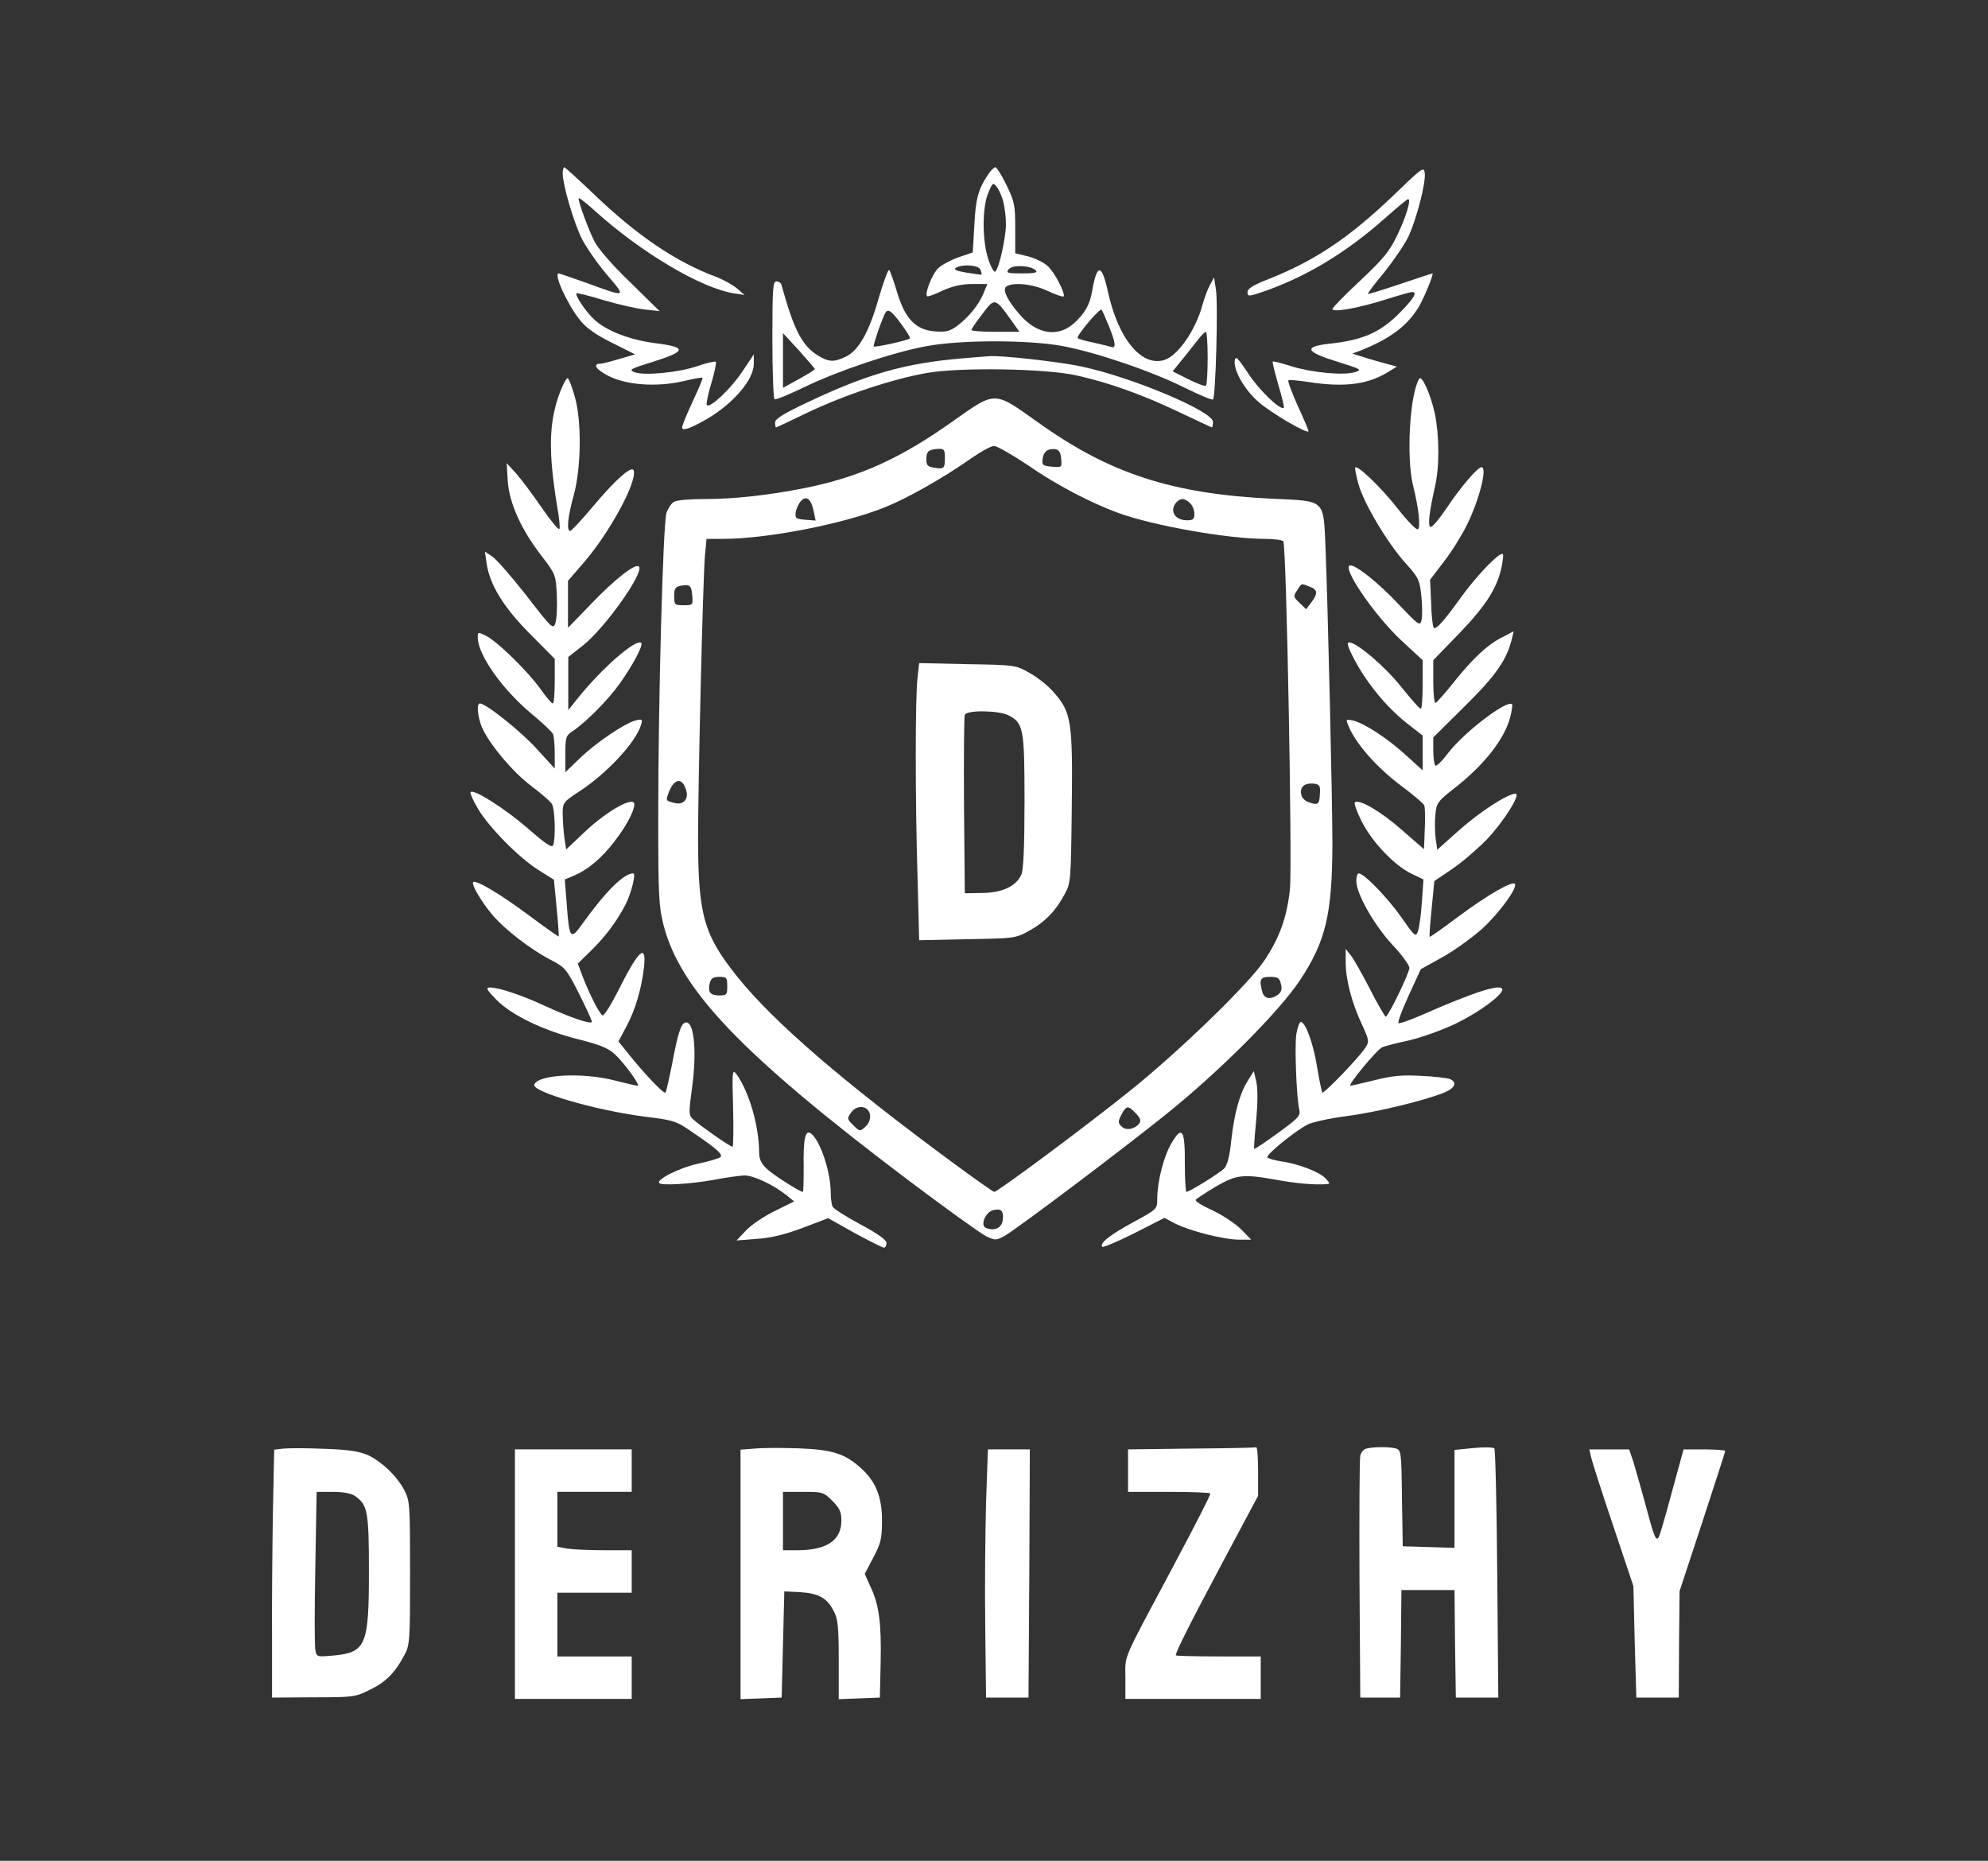 <?xml version="1.0" standalone="no"?>
<!DOCTYPE svg PUBLIC "-//W3C//DTD SVG 20010904//EN"
 "http://www.w3.org/TR/2001/REC-SVG-20010904/DTD/svg10.dtd">
<svg version="1.0" xmlns="http://www.w3.org/2000/svg" style="background-color:#2B303B"
 width="749pt" height="701pt" viewBox="0 0 749 701"
 preserveAspectRatio="xMidYMid meet">

<rect x="0" y="0" width="749" height="701" fill="#333333" stroke="none"/>

<g transform="translate(0,701) scale(0.1,-0.1)"
fill="#fff" stroke="none">
<path d="M2120 6357 c0 -42 39 -176 69 -240 16 -34 60 -97 96 -140 77 -90 79
-89 -83 -30 -51 18 -95 33 -97 33 -21 0 34 -119 81 -177 24 -30 61 -55 121
-85 l86 -43 -59 -17 c-33 -10 -64 -18 -71 -18 -32 0 -18 -22 29 -46 69 -35
182 -43 282 -20 38 9 71 15 73 13 2 -2 -15 -42 -37 -89 -22 -47 -40 -91 -40
-98 0 -15 30 -5 94 32 99 58 176 148 176 207 l0 36 -44 -66 c-43 -64 -121
-138 -133 -125 -3 3 4 40 17 82 12 41 20 78 17 81 -3 3 -34 -4 -69 -16 -73
-25 -202 -37 -238 -23 -22 9 -15 13 70 39 127 40 129 55 10 70 -99 13 -187 47
-233 91 -31 29 -72 91 -65 97 2 2 49 -9 103 -26 55 -16 124 -32 155 -35 l55
-6 -111 109 c-65 62 -121 127 -134 153 -23 45 -60 146 -60 162 0 6 28 -16 62
-47 173 -156 398 -290 523 -310 l40 -6 -29 25 c-16 13 -50 32 -75 42 -153 56
-303 158 -466 315 -57 54 -106 99 -109 99 -3 0 -6 -11 -6 -23z"/>
<path d="M3723 6353 c-37 -55 -47 -90 -52 -191 l-6 -103 -53 -18 c-29 -10 -64
-29 -77 -41 -23 -22 -52 -96 -42 -106 2 -3 28 7 58 21 38 17 71 25 112 25 l57
0 -15 -36 c-18 -44 -59 -93 -102 -124 -27 -19 -42 -22 -85 -18 -70 7 -109 49
-139 150 -12 40 -25 77 -29 81 -3 4 -21 -43 -39 -105 -36 -128 -76 -199 -125
-222 -44 -21 -64 -20 -103 4 -61 37 -92 97 -139 268 -2 6 -10 12 -19 12 -13 0
-15 -29 -15 -219 0 -121 4 -222 8 -225 5 -3 55 18 113 46 129 62 334 131 460
154 128 24 380 24 509 1 126 -23 338 -95 462 -157 55 -27 104 -48 108 -45 10
6 20 361 11 415 l-7 45 -16 -30 c-9 -16 -21 -50 -28 -75 -25 -93 -92 -190
-143 -206 -86 -27 -174 79 -213 258 -23 105 -41 106 -59 3 -9 -54 -28 -86 -70
-124 -61 -53 -139 -40 -203 34 -47 53 -67 96 -50 106 26 17 101 9 155 -17 30
-14 57 -23 60 -21 9 9 -34 92 -60 115 -14 13 -47 29 -73 36 l-49 12 0 95 c0
87 -3 100 -33 162 -18 37 -37 67 -42 67 -5 0 -17 -12 -27 -27z m57 -103 c5
-19 10 -57 10 -84 0 -50 -25 -165 -40 -179 -4 -5 -16 15 -26 45 -24 71 -24
198 0 253 16 38 18 39 32 20 8 -10 19 -35 24 -55z m-86 -256 c4 -9 5 -18 4
-19 -2 0 -27 3 -57 8 -37 6 -50 12 -40 18 25 15 86 11 93 -7z m209 -3 c8 -8
-7 -11 -52 -11 -57 0 -62 2 -50 16 15 18 83 14 102 -5z m-94 -186 l32 -45 -90
0 c-50 0 -91 3 -91 7 0 3 18 31 41 60 46 62 48 62 108 -22z m369 -24 c25 -61
28 -85 9 -78 -7 2 -38 10 -70 17 -31 6 -57 14 -57 17 0 15 84 113 90 106 4 -4
16 -32 28 -62z m-783 9 c21 -28 36 -53 33 -55 -7 -7 -132 -35 -136 -30 -4 3
33 109 44 127 10 16 23 7 59 -42z m1155 -128 c0 -54 -3 -101 -6 -105 -4 -3
-33 7 -66 24 l-60 30 26 32 c15 18 41 51 59 74 17 23 35 42 40 43 4 0 7 -44 7
-98z m-1480 -42 c0 -3 -27 -20 -60 -38 l-60 -33 0 103 0 103 60 -65 c32 -36
59 -67 60 -70z"/>
<path d="M5250 6274 c-165 -158 -294 -245 -467 -314 -62 -24 -83 -37 -83 -51
0 -17 5 -17 73 7 158 57 303 146 444 271 45 40 85 73 88 73 13 0 -7 -66 -41
-137 -29 -60 -51 -87 -139 -170 -58 -54 -105 -102 -105 -107 0 -14 98 3 198
35 51 16 97 29 102 29 22 0 7 -25 -52 -84 -71 -70 -137 -98 -261 -111 -98 -11
-88 -31 33 -68 89 -28 93 -30 65 -39 -43 -13 -160 -2 -239 22 -37 12 -69 20
-71 18 -2 -2 8 -41 21 -87 14 -46 23 -85 21 -87 -12 -12 -94 67 -134 129 -40
60 -48 68 -51 49 -5 -36 35 -108 88 -155 46 -41 190 -126 190 -111 0 3 -18 47
-41 96 -22 50 -38 92 -35 95 2 3 36 0 75 -6 135 -21 223 -10 300 37 l34 21
-59 16 c-32 9 -70 20 -84 25 l-25 8 30 11 c113 45 178 94 221 166 21 36 57
125 51 125 -2 0 -56 -18 -122 -40 -65 -22 -120 -39 -121 -37 -2 2 26 39 62 82
35 44 76 104 90 133 31 66 66 202 62 239 -3 27 -8 23 -118 -83z"/>
<path d="M3625 5660 c-214 -18 -357 -59 -577 -163 -96 -45 -128 -65 -128 -79
0 -10 2 -18 4 -18 2 0 55 25 117 55 138 66 320 127 451 150 125 22 452 17 567
-10 121 -27 248 -73 380 -136 68 -32 125 -59 127 -59 2 0 4 9 4 21 0 39 -302
167 -494 208 -82 18 -314 44 -351 39 -5 0 -50 -4 -100 -8z"/>
<path d="M2110 5533 c-43 -115 -45 -223 -10 -436 7 -37 10 -73 8 -79 -3 -7
-32 29 -66 78 -34 50 -78 108 -97 130 l-36 39 4 -67 c6 -84 50 -182 128 -283
53 -69 53 -71 57 -150 2 -44 -1 -91 -6 -104 -8 -23 -15 -16 -109 106 -56 71
-114 138 -129 147 l-27 18 6 -42 c11 -81 64 -168 164 -268 l93 -94 0 -84 c0
-46 -3 -84 -7 -84 -5 0 -26 25 -47 55 -49 68 -160 176 -203 199 -33 16 -33 16
-33 -6 1 -66 93 -196 204 -288 41 -34 77 -68 80 -76 3 -9 6 -41 6 -72 l0 -57
-67 73 c-59 66 -192 172 -215 172 -13 0 -9 -48 7 -88 27 -64 118 -172 188
-224 37 -28 72 -58 77 -68 11 -20 14 -129 4 -154 -4 -11 -28 4 -96 64 -86 74
-203 149 -215 136 -3 -3 9 -31 28 -63 42 -71 157 -187 230 -232 l56 -35 10
-105 c6 -58 9 -107 8 -109 -1 -1 -51 34 -110 78 -104 78 -202 137 -212 127 -8
-8 28 -70 70 -121 48 -57 145 -132 222 -172 54 -28 59 -34 106 -126 27 -54 49
-102 49 -107 0 -12 -80 15 -182 62 -82 38 -169 67 -202 67 -17 0 -13 -8 24
-46 58 -59 179 -117 312 -150 80 -20 110 -33 135 -56 39 -37 97 -118 85 -118
-5 0 -44 9 -87 20 -121 31 -290 22 -302 -16 -9 -27 229 -96 412 -120 115 -14
123 -17 185 -60 91 -62 115 -83 104 -93 -5 -5 -43 -16 -85 -25 -69 -15 -158
-60 -145 -73 10 -10 120 -3 203 12 46 9 98 16 116 17 34 1 109 -34 161 -75
l28 -23 -73 -36 c-41 -20 -90 -53 -109 -74 l-35 -37 75 6 c53 3 106 16 173 41
l97 37 100 -56 c55 -30 105 -55 110 -55 6 0 10 8 10 18 0 11 -32 34 -99 70
-54 29 -102 59 -105 68 -3 9 -6 31 -6 49 0 79 -38 194 -73 224 -23 18 -31 -17
-29 -126 0 -51 -1 -93 -3 -93 -11 0 -114 65 -137 88 -20 19 -28 36 -28 61 0
99 -38 229 -85 294 -16 21 -17 13 -13 -125 2 -82 1 -148 -2 -148 -9 0 -119 77
-146 101 -20 18 -20 21 -6 126 17 127 8 236 -20 241 -20 4 -32 -29 -57 -162
-11 -54 -21 -100 -24 -102 -6 -6 -78 70 -136 142 l-41 51 29 54 c34 63 57 140
67 222 11 98 -19 71 -100 -91 -26 -51 -51 -90 -56 -87 -13 8 -51 84 -75 147
l-18 48 51 50 c55 54 97 111 130 175 21 43 39 115 28 115 -36 0 -104 -68 -191
-189 -46 -64 -50 -60 -60 76 l-7 90 31 13 c54 22 107 66 155 129 44 56 76 116
76 141 0 33 -99 -22 -184 -101 l-73 -69 -7 47 c-3 25 -6 65 -6 88 0 41 2 44
63 84 102 66 213 185 232 250 7 22 5 23 -21 17 -41 -11 -152 -86 -211 -144
l-53 -51 0 68 c0 64 2 70 28 87 48 32 133 117 177 179 49 69 89 144 81 153
-19 18 -150 -96 -243 -213 l-32 -40 0 100 0 100 56 44 c83 66 232 276 210 297
-13 13 -92 -49 -179 -140 l-88 -91 0 88 0 89 63 73 c94 110 195 295 185 341
-5 24 -65 -28 -155 -135 -42 -50 -80 -91 -85 -91 -14 0 -9 54 14 136 28 104
30 279 3 372 -10 34 -21 65 -26 67 -4 3 -17 -21 -29 -52z"/>
<path d="M5347 5583 c-36 -58 -49 -300 -23 -403 21 -83 29 -157 18 -164 -6 -3
-40 32 -76 78 -60 77 -151 165 -160 155 -2 -2 3 -29 11 -59 18 -70 108 -223
178 -301 50 -55 54 -65 60 -124 4 -36 4 -76 1 -90 -6 -25 -10 -22 -89 61 -72
77 -156 144 -179 144 -38 0 88 -186 192 -283 l80 -74 0 -91 c0 -51 -3 -92 -7
-92 -5 0 -36 36 -71 79 -61 78 -170 171 -199 171 -10 0 -5 -18 21 -67 47 -88
121 -178 196 -237 l60 -47 0 -65 0 -66 -65 59 c-71 64 -154 118 -198 129 -24
5 -26 4 -20 -12 26 -71 109 -166 211 -241 40 -30 75 -60 78 -67 3 -7 4 -47 2
-89 l-3 -76 -85 74 c-77 68 -161 117 -176 102 -3 -3 8 -35 26 -71 38 -76 123
-166 187 -197 l46 -22 -6 -86 c-3 -47 -10 -97 -15 -110 -8 -22 -12 -19 -64 56
-52 73 -139 163 -159 163 -5 0 -9 -13 -9 -29 0 -47 66 -164 135 -239 36 -38
65 -78 65 -88 0 -20 -80 -184 -89 -184 -3 0 -30 46 -59 103 -29 56 -61 113
-72 127 l-20 25 0 -50 c0 -65 23 -153 61 -234 28 -60 28 -65 13 -88 -23 -36
-156 -174 -162 -169 -2 3 -11 44 -19 92 -14 90 -44 174 -62 174 -5 0 -13 -21
-17 -46 -7 -48 1 -239 11 -284 6 -23 -3 -32 -80 -88 -48 -35 -88 -62 -90 -60
-1 2 2 51 8 109 6 68 6 119 0 145 l-9 39 -22 -35 c-31 -49 -51 -120 -63 -225
-6 -61 -15 -95 -27 -107 -18 -18 -131 -88 -142 -88 -3 0 -6 47 -6 104 1 130
-10 148 -50 80 -30 -51 -53 -142 -54 -209 0 -40 0 -40 -90 -89 -90 -49 -129
-80 -117 -93 4 -3 58 20 120 51 l114 58 42 -22 c56 -28 183 -60 240 -60 l45 0
-38 39 c-21 21 -69 53 -107 71 -38 17 -67 35 -64 40 2 4 36 26 74 49 79 46
103 49 227 27 75 -14 145 -20 188 -17 18 1 18 2 1 21 -21 24 -103 56 -168 65
-26 4 -49 11 -52 15 -6 10 105 100 152 124 18 9 82 23 143 31 111 14 303 60
373 90 39 16 48 38 20 50 -10 4 -59 10 -108 12 -72 4 -108 1 -175 -16 -46 -11
-88 -21 -92 -21 -13 0 100 137 120 145 9 4 55 16 102 26 46 11 125 39 175 63
88 43 175 107 175 128 0 25 -105 -8 -304 -96 -44 -19 -83 -33 -87 -30 -4 2 13
49 38 103 l46 100 83 46 c46 26 112 74 148 106 63 58 131 150 124 168 -5 17
-105 -41 -215 -123 -57 -43 -105 -77 -107 -75 -1 2 2 50 8 107 l10 103 68 46
c37 25 96 76 131 112 64 68 128 171 107 171 -30 0 -134 -68 -211 -136 l-84
-75 -6 42 c-3 23 -4 64 -1 90 4 45 8 50 77 104 108 85 184 182 205 264 6 23 9
45 7 48 -19 18 -181 -105 -242 -185 -21 -28 -42 -49 -47 -46 -4 3 -8 28 -8 56
l0 50 118 117 c116 114 159 175 178 254 l7 29 -42 -22 c-56 -28 -110 -78 -183
-169 -33 -42 -65 -77 -69 -79 -5 -2 -9 33 -9 78 l0 83 99 102 c103 108 144
173 160 257 7 42 6 46 -8 38 -25 -14 -95 -89 -145 -158 -66 -92 -96 -125 -104
-117 -4 3 -9 46 -10 94 l-4 87 51 67 c29 37 67 98 86 136 47 93 80 221 57 221
-15 0 -79 -75 -131 -153 -29 -43 -56 -75 -62 -72 -10 7 -4 56 17 150 18 77 17
192 0 277 -16 72 -49 147 -59 131z"/>
<path d="M3594 5426 c-202 -144 -355 -213 -564 -255 -137 -27 -263 -41 -378
-41 -51 0 -102 -4 -112 -10 -10 -5 -23 -25 -29 -42 -13 -41 -31 -704 -31
-1144 0 -298 2 -339 20 -409 63 -245 297 -489 922 -961 141 -106 273 -201 293
-211 34 -16 37 -16 68 0 45 25 429 314 610 459 203 163 425 386 504 504 98
148 122 249 123 514 0 164 -17 895 -26 1118 -8 182 1 174 -196 183 -384 18
-619 95 -893 292 -160 114 -154 114 -311 3z m275 -166 c114 -79 240 -144 346
-183 134 -48 407 -96 547 -97 37 0 69 -4 73 -9 12 -20 34 -1214 25 -1310 -11
-106 -39 -183 -96 -269 -61 -91 -324 -345 -509 -493 -173 -139 -497 -379 -509
-379 -4 0 -75 50 -159 112 -412 304 -670 526 -807 696 -128 159 -149 233 -150
517 0 215 18 977 26 1073 l6 62 63 0 c164 0 453 56 609 119 85 34 221 111 326
185 36 25 74 46 85 46 11 0 67 -32 124 -70z m-309 27 c0 -42 -3 -45 -40 -39
-25 4 -30 9 -30 32 0 30 10 38 48 39 18 1 22 -4 22 -32z m438 -5 c3 -33 3 -33
-35 -30 -34 3 -38 6 -35 28 3 28 19 41 47 38 15 -2 21 -12 23 -36z m-932 -200
l7 -33 -39 3 c-35 3 -39 5 -36 28 2 14 11 33 20 43 20 22 39 7 48 -41z m1418
32 c9 -8 16 -26 16 -40 0 -20 -5 -24 -28 -24 -31 0 -52 16 -52 40 0 19 19 40
36 40 7 0 20 -7 28 -16z m-1876 -347 c3 -36 3 -37 -32 -37 -34 0 -36 2 -36 34
0 28 4 35 23 39 36 7 42 2 45 -36z m2326 33 c31 -11 32 -26 6 -60 l-19 -25
-25 24 c-23 22 -24 25 -9 47 18 28 14 27 47 14z m-2350 -763 c13 -36 -8 -61
-43 -52 -34 9 -33 8 -21 41 20 51 49 56 64 11z m2389 -15 c-2 -43 -6 -46 -40
-35 -18 6 -29 18 -31 33 -4 27 14 41 48 38 21 -3 25 -8 23 -36z m-2233 -727
c0 -32 -2 -35 -29 -35 -35 0 -45 12 -37 46 5 19 13 24 36 24 28 0 30 -3 30
-35z m2086 8 c5 -19 2 -30 -11 -40 -28 -20 -52 -16 -59 10 -13 48 -8 57 29 57
29 0 36 -4 41 -27z m-1548 -494 c2 -16 -5 -32 -18 -44 -20 -18 -21 -18 -45 6
-24 23 -24 26 -9 47 22 33 68 27 72 -9z m1002 6 c18 -19 20 -27 11 -39 -18
-21 -50 -26 -66 -9 -13 13 -13 18 0 44 19 35 25 36 55 4z m-502 -401 c-3 -29
-31 -43 -63 -30 -23 8 -3 59 26 67 31 8 41 -2 37 -37z"/>
<path d="M3457 4458 c-9 -69 -9 -461 0 -756 l6 -234 181 4 c179 3 182 3 234
32 60 33 101 76 134 139 22 40 23 53 26 325 4 325 -2 359 -67 433 -21 25 -63
58 -92 74 -53 30 -56 30 -235 33 l-181 4 -6 -54z m343 -143 c56 -29 60 -49 60
-324 0 -170 -4 -258 -12 -276 -20 -44 -72 -68 -147 -69 l-66 -1 -3 330 c-1
181 0 336 3 342 7 19 129 17 165 -2z"/>
<path d="M1069 1553 l-36 -4 -5 -247 c-2 -136 -4 -346 -3 -467 l0 -220 156 1
c149 0 158 1 212 28 60 29 95 64 130 130 21 39 22 52 22 311 0 261 -1 271 -22
312 -29 54 -84 106 -136 131 -32 14 -72 21 -162 24 -66 3 -136 3 -156 1z m269
-179 c47 -33 52 -58 52 -284 0 -280 -11 -306 -138 -317 -58 -5 -59 -5 -64 22
-3 15 -3 155 0 311 l5 284 61 0 c40 0 70 -6 84 -16z"/>
<path d="M2843 1553 l-53 -4 0 -470 0 -470 78 3 77 3 5 200 5 200 60 -3 c69
-4 102 -22 127 -73 15 -28 18 -61 18 -182 l0 -148 78 3 77 3 3 134 c3 148 -6
216 -39 285 l-21 47 32 61 c28 53 33 71 33 137 1 91 -24 152 -81 202 -61 54
-107 68 -233 73 -63 2 -138 2 -166 -1z m293 -197 c27 -27 34 -42 34 -74 0 -75
-55 -112 -167 -112 l-53 0 0 110 0 110 76 0 c73 0 77 -1 110 -34z"/>
<path d="M4488 1553 l-238 -3 0 -80 0 -80 155 0 c85 0 155 -3 155 -6 0 -8 -48
-102 -150 -294 -186 -348 -170 -312 -170 -401 l0 -79 255 0 255 0 0 80 0 80
-160 0 c-88 0 -160 2 -160 4 0 14 54 121 174 346 l136 255 0 93 c0 50 -3 91
-7 90 -5 -2 -115 -4 -245 -5z"/>
<path d="M5148 1553 c-10 -2 -20 -14 -23 -26 -3 -12 -4 -222 -3 -467 l3 -445
75 0 75 0 3 203 2 202 100 0 100 0 2 -202 3 -203 80 0 80 0 -4 465 c-2 256 -7
469 -11 474 -5 4 -40 5 -79 1 l-71 -7 0 -184 0 -185 -97 3 -98 3 -3 181 c-2
178 -3 182 -25 188 -25 6 -83 6 -109 -1z"/>
<path d="M1940 1080 l0 -470 220 0 220 0 0 80 0 80 -140 0 -140 0 0 120 0 120
140 0 140 0 0 80 0 80 -102 0 c-57 0 -120 3 -140 6 l-38 7 0 103 0 104 140 0
140 0 0 80 0 80 -220 0 -220 0 0 -470z"/>
<path d="M3715 1348 c-3 -112 -5 -322 -3 -468 l3 -265 80 0 80 0 3 468 2 467
-79 0 -79 0 -7 -202z"/>
<path d="M5995 1519 c4 -17 41 -133 83 -257 l76 -227 5 -210 6 -210 80 0 80 0
1 200 2 201 86 261 c47 144 86 264 86 267 0 3 -35 6 -79 6 l-78 0 -43 -157
c-23 -87 -46 -165 -50 -173 -11 -19 -18 -1 -54 135 -15 55 -34 121 -42 148
l-16 47 -75 0 -75 0 7 -31z"/>
</g>
</svg>
